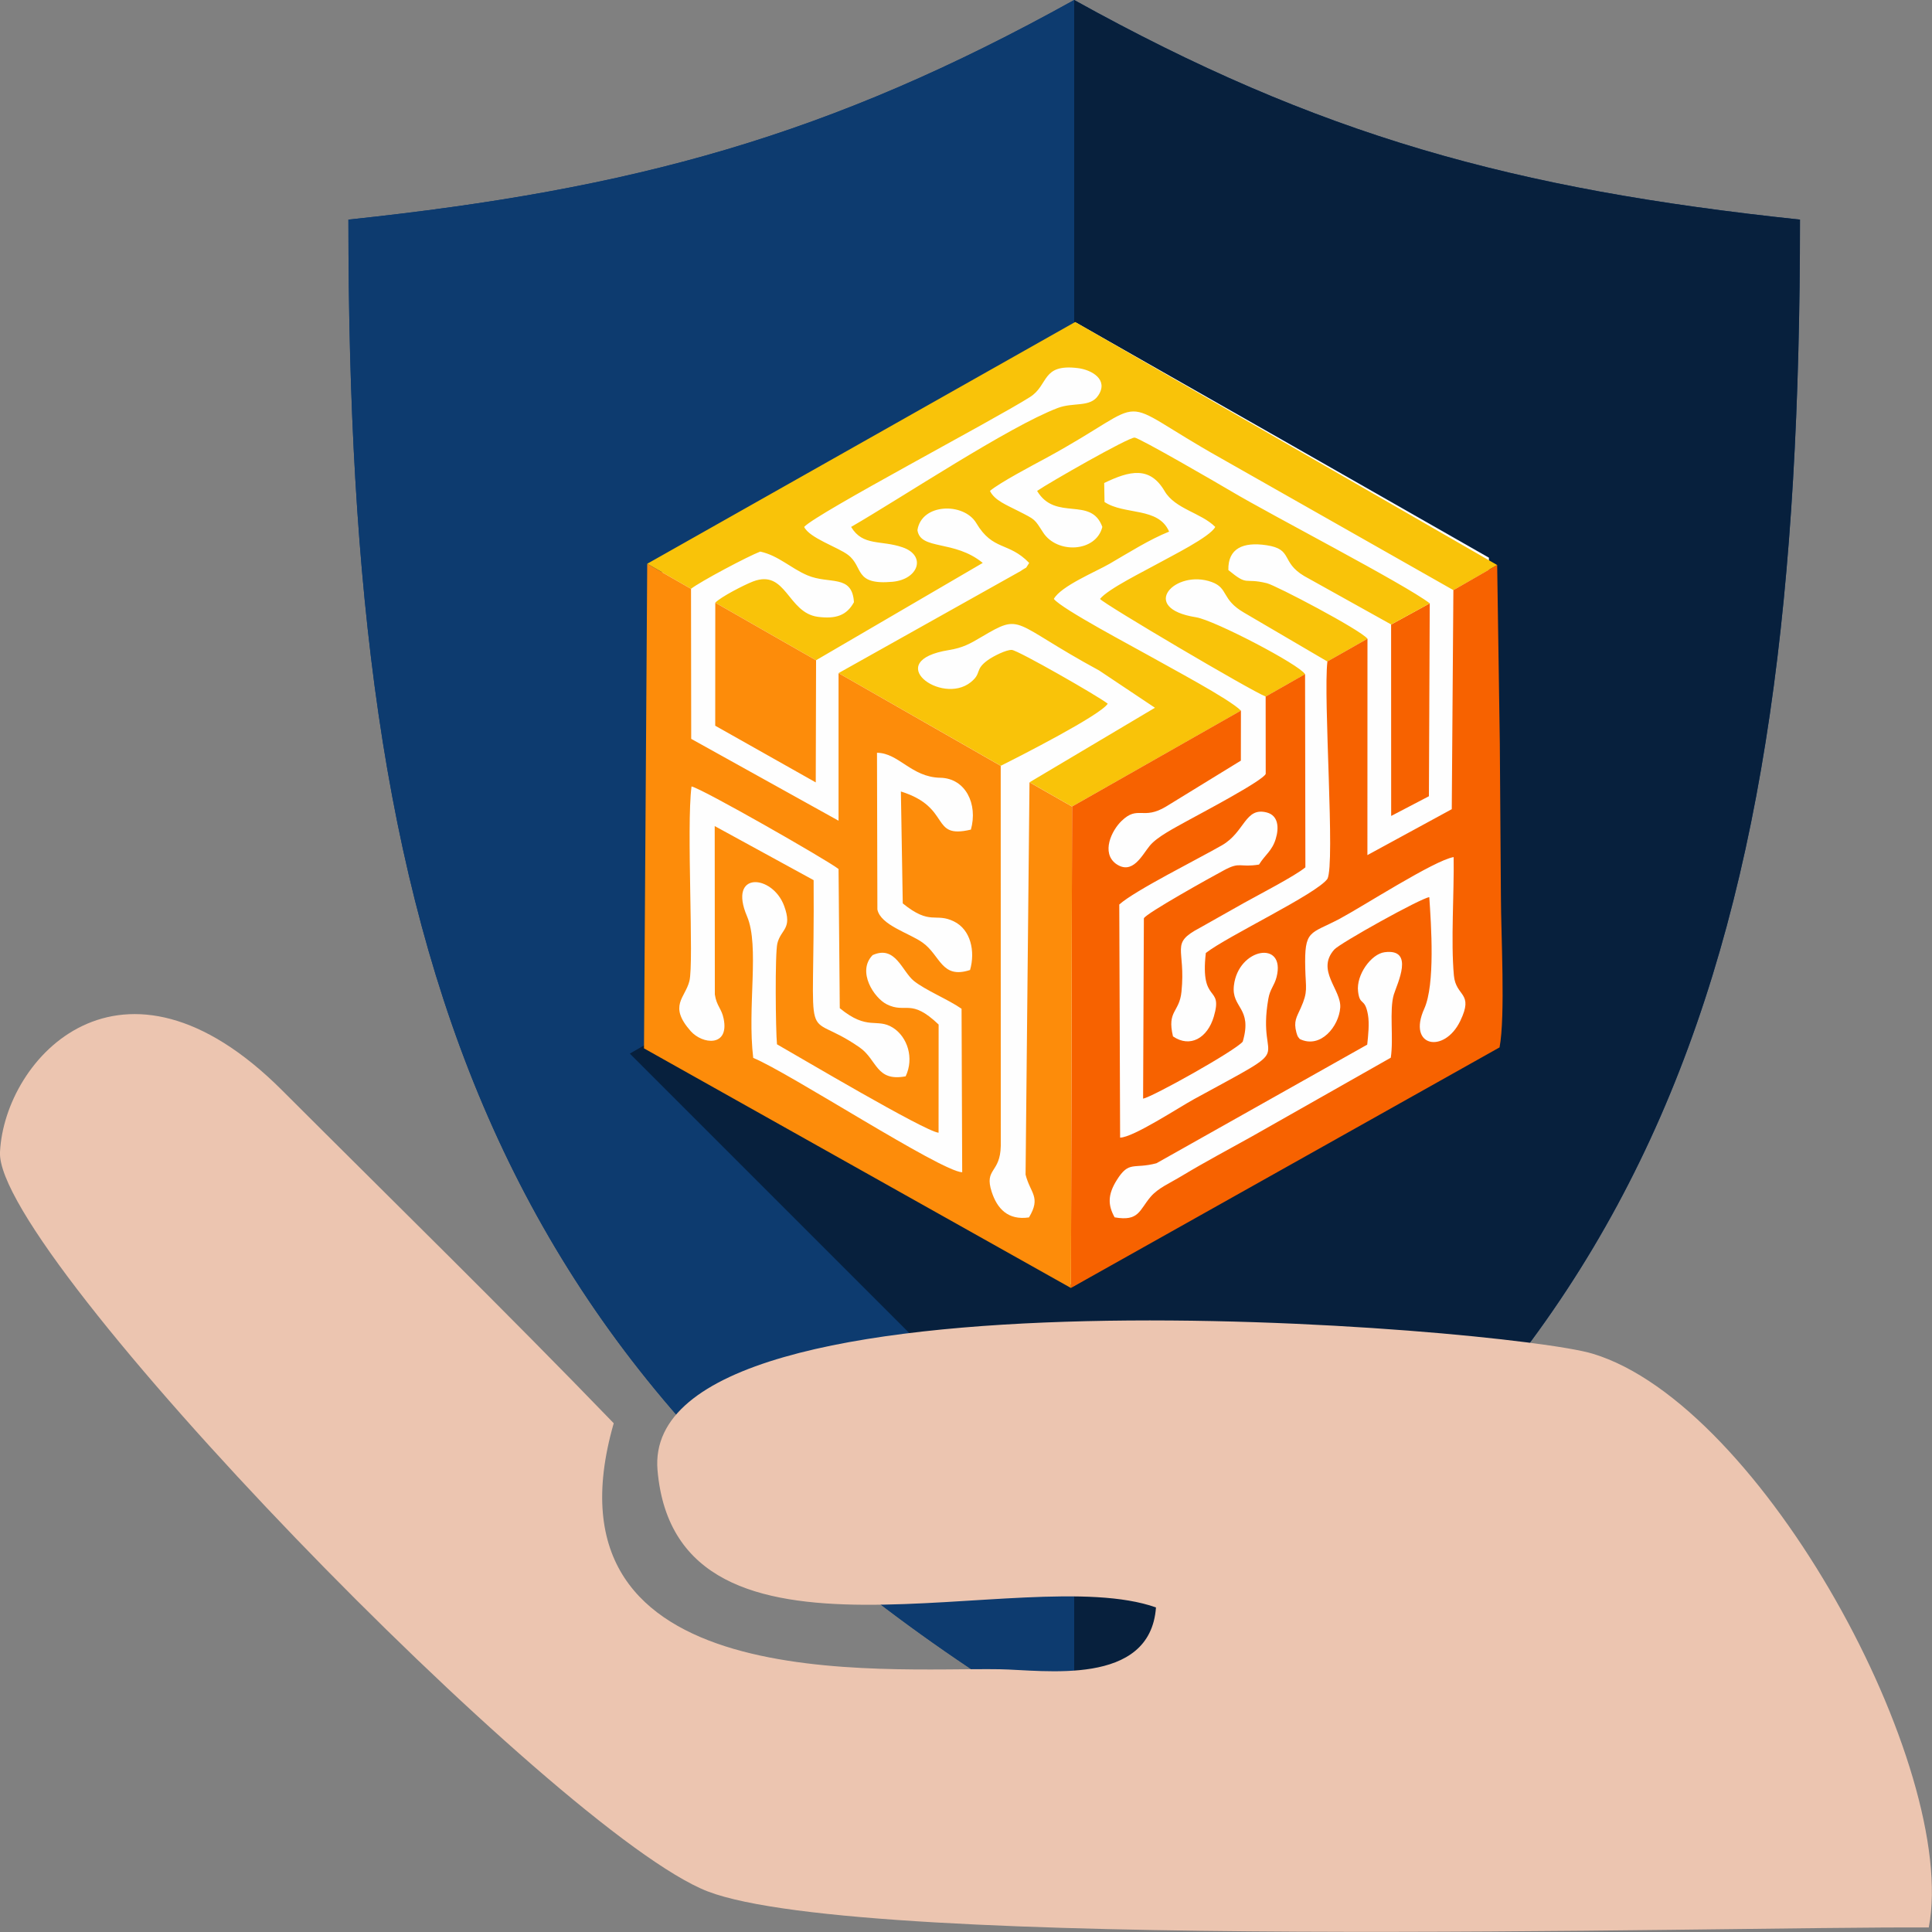 <svg width="30" height="30" viewBox="0 0 30 30" fill="none" xmlns="http://www.w3.org/2000/svg">
<rect x="0" y="0" width="30" height="30" fill="#808080" stroke="none"/>
<g clip-path="url(#clip0_1237_2)">
<path fill-rule="evenodd" clip-rule="evenodd" d="M16.68 26.89C16.63 26.89 16.57 26.86 16.46 26.79C7.51 21.44 5.41 14.74 5.41 3.41C9.85 2.94 12.88 2.11 16.68 0C20.48 2.11 23.51 2.94 27.95 3.41C27.95 14.74 25.85 21.44 16.9 26.79C16.79 26.86 16.73 26.89 16.68 26.9V26.89V26.89Z" fill="#0D3B6F"/>
<path fill-rule="evenodd" clip-rule="evenodd" d="M16.68 26.89C16.63 26.89 16.57 26.86 16.46 26.79C7.51 21.44 5.41 14.74 5.41 3.41C9.85 2.94 12.88 2.11 16.68 0V26.89Z" fill="#0D3B6F"/>
<path fill-rule="evenodd" clip-rule="evenodd" d="M16.68 26.9C16.73 26.89 16.79 26.86 16.9 26.79C25.85 21.44 27.95 14.74 27.95 3.41C23.51 2.94 20.48 2.11 16.68 0V26.9Z" fill="#07203D"/>
<path fill-rule="evenodd" clip-rule="evenodd" d="M9.78 16.36L23.54 8.46L27.28 12.2L16.68 23.26L9.78 16.36Z" fill="#07203D"/>
<path fill-rule="evenodd" clip-rule="evenodd" d="M23.1 16.14L19.89 18.05L16.67 19.97L13.47 18.14L10.26 16.31L10.27 12.57L10.28 8.83L13.5 6.92L16.71 5.01L19.91 6.83L23.12 8.66L23.11 12.4L23.1 16.14Z" fill="#FEFEFE"/>
<path fill-rule="evenodd" clip-rule="evenodd" d="M29.95 29.93C30.42 27.46 27.36 21.81 24.73 21.02C23.41 20.62 9.92 19.47 10.21 22.83C10.51 26.29 15.89 24.23 17.95 24.96C17.86 26.2 16.2 25.93 15.52 25.92C13.73 25.89 8.3 26.38 9.53 22.1C7.85 20.36 6.09 18.64 4.38 16.93C1.89 14.44 0.07 16.43 5.73655e-05 17.89C-0.08 19.47 8.66 28.47 10.99 29.37C13.44 30.31 26.65 29.91 29.95 29.93V29.93Z" fill="#ECC5B0"/>
<path fill-rule="evenodd" clip-rule="evenodd" d="M21.601 9.698L21.602 12.67L22.188 12.364L22.201 9.369L21.601 9.698Z" fill="#F76200"/>
<path fill-rule="evenodd" clip-rule="evenodd" d="M12.487 8.182C12.676 7.972 15.439 6.518 15.994 6.165C16.29 5.976 16.169 5.646 16.738 5.716C16.954 5.743 17.217 5.895 17.054 6.14C16.928 6.331 16.67 6.242 16.425 6.335C15.662 6.625 14.002 7.728 13.216 8.182C13.398 8.485 13.677 8.383 14.013 8.498C14.389 8.626 14.264 8.997 13.858 9.034C13.254 9.088 13.414 8.803 13.168 8.616C13.014 8.498 12.568 8.354 12.487 8.182V8.182ZM10.05 8.754L10.73 9.143C10.878 9.028 11.611 8.639 11.805 8.565C12.088 8.627 12.273 8.82 12.536 8.933C12.877 9.079 13.233 8.911 13.26 9.351C13.149 9.554 12.983 9.615 12.7 9.578C12.227 9.515 12.209 8.832 11.693 9.029C11.551 9.084 11.193 9.269 11.107 9.358L12.672 10.252L15.26 8.741C14.817 8.377 14.293 8.549 14.246 8.232C14.309 7.813 14.967 7.798 15.16 8.123C15.419 8.559 15.66 8.409 15.981 8.741C15.904 8.858 15.972 8.781 15.849 8.867L13.021 10.452L15.54 11.891C15.823 11.75 17.088 11.106 17.201 10.927C17.058 10.813 15.809 10.098 15.712 10.092C15.624 10.087 15.421 10.192 15.342 10.248C15.127 10.402 15.252 10.451 15.073 10.594C14.618 10.958 13.685 10.264 14.735 10.094C14.954 10.058 15.06 9.997 15.238 9.892C15.888 9.508 15.687 9.663 17.067 10.411L17.934 10.99L15.987 12.147L16.647 12.524L19.269 11.035C19.096 10.856 18.156 10.36 17.858 10.19C17.601 10.044 16.492 9.46 16.364 9.3C16.474 9.101 17.011 8.88 17.228 8.755C17.526 8.582 17.851 8.376 18.154 8.255C17.988 7.868 17.463 8.002 17.151 7.795L17.146 7.5C17.541 7.309 17.854 7.234 18.084 7.626C18.246 7.904 18.653 7.963 18.87 8.182C18.795 8.336 18.168 8.645 17.991 8.745C17.773 8.867 17.207 9.143 17.081 9.3C17.143 9.381 19.429 10.73 19.654 10.816L20.265 10.469C20.18 10.321 18.857 9.63 18.572 9.585C17.667 9.442 18.252 8.831 18.817 9.038C19.079 9.135 18.961 9.306 19.317 9.513L20.612 10.272L21.234 9.918C21.119 9.776 19.814 9.091 19.672 9.056C19.304 8.966 19.391 9.112 19.074 8.852C19.066 8.514 19.304 8.412 19.665 8.466C20.083 8.528 19.883 8.726 20.252 8.945L21.602 9.697L22.202 9.369C21.811 9.069 19.749 8.004 19.116 7.627C18.926 7.514 17.695 6.8 17.618 6.795C17.526 6.788 16.284 7.498 16.104 7.623C16.39 8.102 16.942 7.699 17.117 8.182C17.02 8.575 16.416 8.605 16.198 8.269C16.061 8.057 16.083 8.073 15.814 7.936C15.632 7.842 15.444 7.771 15.372 7.623C15.523 7.494 16.052 7.216 16.237 7.116C17.987 6.165 17.198 6.128 18.963 7.118L22.569 9.164L23.249 8.774L16.695 5L10.05 8.754V8.754Z" fill="#F9C309"/>
<path fill-rule="evenodd" clip-rule="evenodd" d="M21.596 16.424L19.439 17.647C19.064 17.856 18.714 18.041 18.357 18.256C18.161 18.375 17.983 18.447 17.866 18.585C17.689 18.793 17.687 18.969 17.308 18.903C17.201 18.712 17.2 18.549 17.342 18.323C17.533 18.018 17.6 18.158 17.957 18.063L21.23 16.221C21.245 16.082 21.266 15.89 21.241 15.754C21.192 15.483 21.115 15.627 21.088 15.395C21.057 15.137 21.292 14.813 21.5 14.786C21.973 14.724 21.694 15.276 21.643 15.444C21.571 15.684 21.642 16.126 21.596 16.424V16.424ZM20.183 16.134C20.16 16.101 20.153 16.114 20.13 16.032C20.084 15.858 20.134 15.795 20.198 15.652C20.314 15.393 20.275 15.346 20.268 15.042C20.252 14.425 20.339 14.513 20.804 14.266C21.157 14.078 22.277 13.356 22.572 13.309C22.581 13.874 22.527 14.61 22.576 15.147C22.607 15.484 22.892 15.405 22.674 15.855C22.425 16.368 21.848 16.255 22.116 15.663C22.287 15.284 22.223 14.361 22.194 13.931C22.062 13.946 20.807 14.645 20.718 14.745C20.431 15.069 20.831 15.368 20.811 15.646C20.791 15.936 20.506 16.291 20.183 16.134V16.134ZM19.55 13.425C19.241 13.475 19.264 13.375 19.01 13.511C18.819 13.613 17.793 14.183 17.762 14.26L17.75 17.06C17.902 17.03 19.175 16.319 19.297 16.175C19.454 15.642 19.118 15.656 19.16 15.303C19.228 14.717 19.971 14.591 19.822 15.174C19.787 15.308 19.721 15.357 19.695 15.508C19.501 16.614 20.234 16.142 18.542 17.067C18.302 17.198 17.596 17.663 17.393 17.665L17.38 14.045C17.623 13.827 18.6 13.341 18.977 13.124C19.331 12.919 19.333 12.528 19.67 12.616C19.851 12.663 19.863 12.853 19.809 13.028C19.753 13.212 19.644 13.273 19.55 13.425V13.425ZM22.568 9.164L22.543 12.565L21.233 13.278L21.234 9.918L20.612 10.271C20.545 10.83 20.735 13.416 20.612 13.647C20.444 13.882 19.054 14.539 18.724 14.798C18.631 15.607 18.997 15.282 18.848 15.786C18.75 16.118 18.481 16.276 18.214 16.093C18.118 15.689 18.313 15.727 18.346 15.399C18.415 14.715 18.159 14.656 18.63 14.408L19.318 14.02C19.538 13.897 20.113 13.6 20.27 13.468L20.265 10.468L19.653 10.816L19.654 12.016C19.62 12.119 18.619 12.645 18.438 12.745C18.241 12.855 17.968 12.993 17.853 13.133C17.734 13.277 17.585 13.597 17.326 13.411C17.1 13.24 17.258 12.9 17.414 12.749C17.671 12.498 17.747 12.743 18.11 12.522L19.268 11.811L19.269 11.034L16.647 12.524L16.63 19.999L23.285 16.264C23.377 15.779 23.307 14.495 23.306 13.925L23.289 11.536L23.248 8.773L22.568 9.164V9.164Z" fill="#F76200"/>
<path fill-rule="evenodd" clip-rule="evenodd" d="M12.065 16.216C12.402 16.407 14.357 17.567 14.574 17.589L14.575 15.909C14.139 15.492 14.07 15.745 13.77 15.595C13.572 15.496 13.302 15.085 13.55 14.831C13.905 14.67 14.006 15.083 14.191 15.232C14.375 15.379 14.726 15.52 14.931 15.664L14.941 18.203C14.609 18.19 12.246 16.651 11.696 16.427C11.601 15.633 11.797 14.691 11.6 14.229C11.298 13.521 11.997 13.576 12.177 14.069C12.308 14.428 12.128 14.423 12.071 14.648C12.032 14.801 12.044 16.012 12.065 16.216V16.216ZM11.1 15.442C11.127 15.623 11.205 15.658 11.237 15.82C11.325 16.258 10.91 16.221 10.723 16.009C10.377 15.615 10.639 15.497 10.705 15.234C10.778 14.943 10.656 12.841 10.738 12.212C10.898 12.242 12.853 13.36 13.021 13.494L13.04 15.655C13.475 16.014 13.613 15.8 13.865 15.958C14.092 16.102 14.197 16.431 14.063 16.713C13.601 16.8 13.622 16.456 13.349 16.265C12.429 15.624 12.653 16.482 12.634 13.667L11.098 12.827L11.1 15.442V15.442ZM15.063 15.062C14.619 15.208 14.604 14.836 14.328 14.638C14.124 14.49 13.673 14.367 13.624 14.122L13.618 11.689C13.957 11.692 14.151 12.069 14.601 12.077C14.994 12.085 15.187 12.487 15.076 12.882C14.432 13.035 14.787 12.539 13.989 12.29L14.018 14.028C14.45 14.379 14.522 14.165 14.813 14.308C15.075 14.436 15.146 14.775 15.063 15.062V15.062ZM10 16.279L16.63 20L16.647 12.525L15.986 12.148L15.925 18.239C15.998 18.531 16.169 18.585 15.978 18.904C15.652 18.952 15.484 18.768 15.399 18.507C15.279 18.138 15.533 18.223 15.54 17.791L15.539 11.892L13.021 10.453L13.021 12.744L10.733 11.473L10.73 9.144L10.05 8.755L10 16.279V16.279ZM12.667 12.149L12.672 10.253L11.107 9.359L11.106 11.269L12.667 12.149Z" fill="#FD8C0A"/>
</g>
<defs>
<clipPath id="clip0_1237_2">
<rect width="30" height="30" fill="white"/>
</clipPath>
</defs>
</svg>

